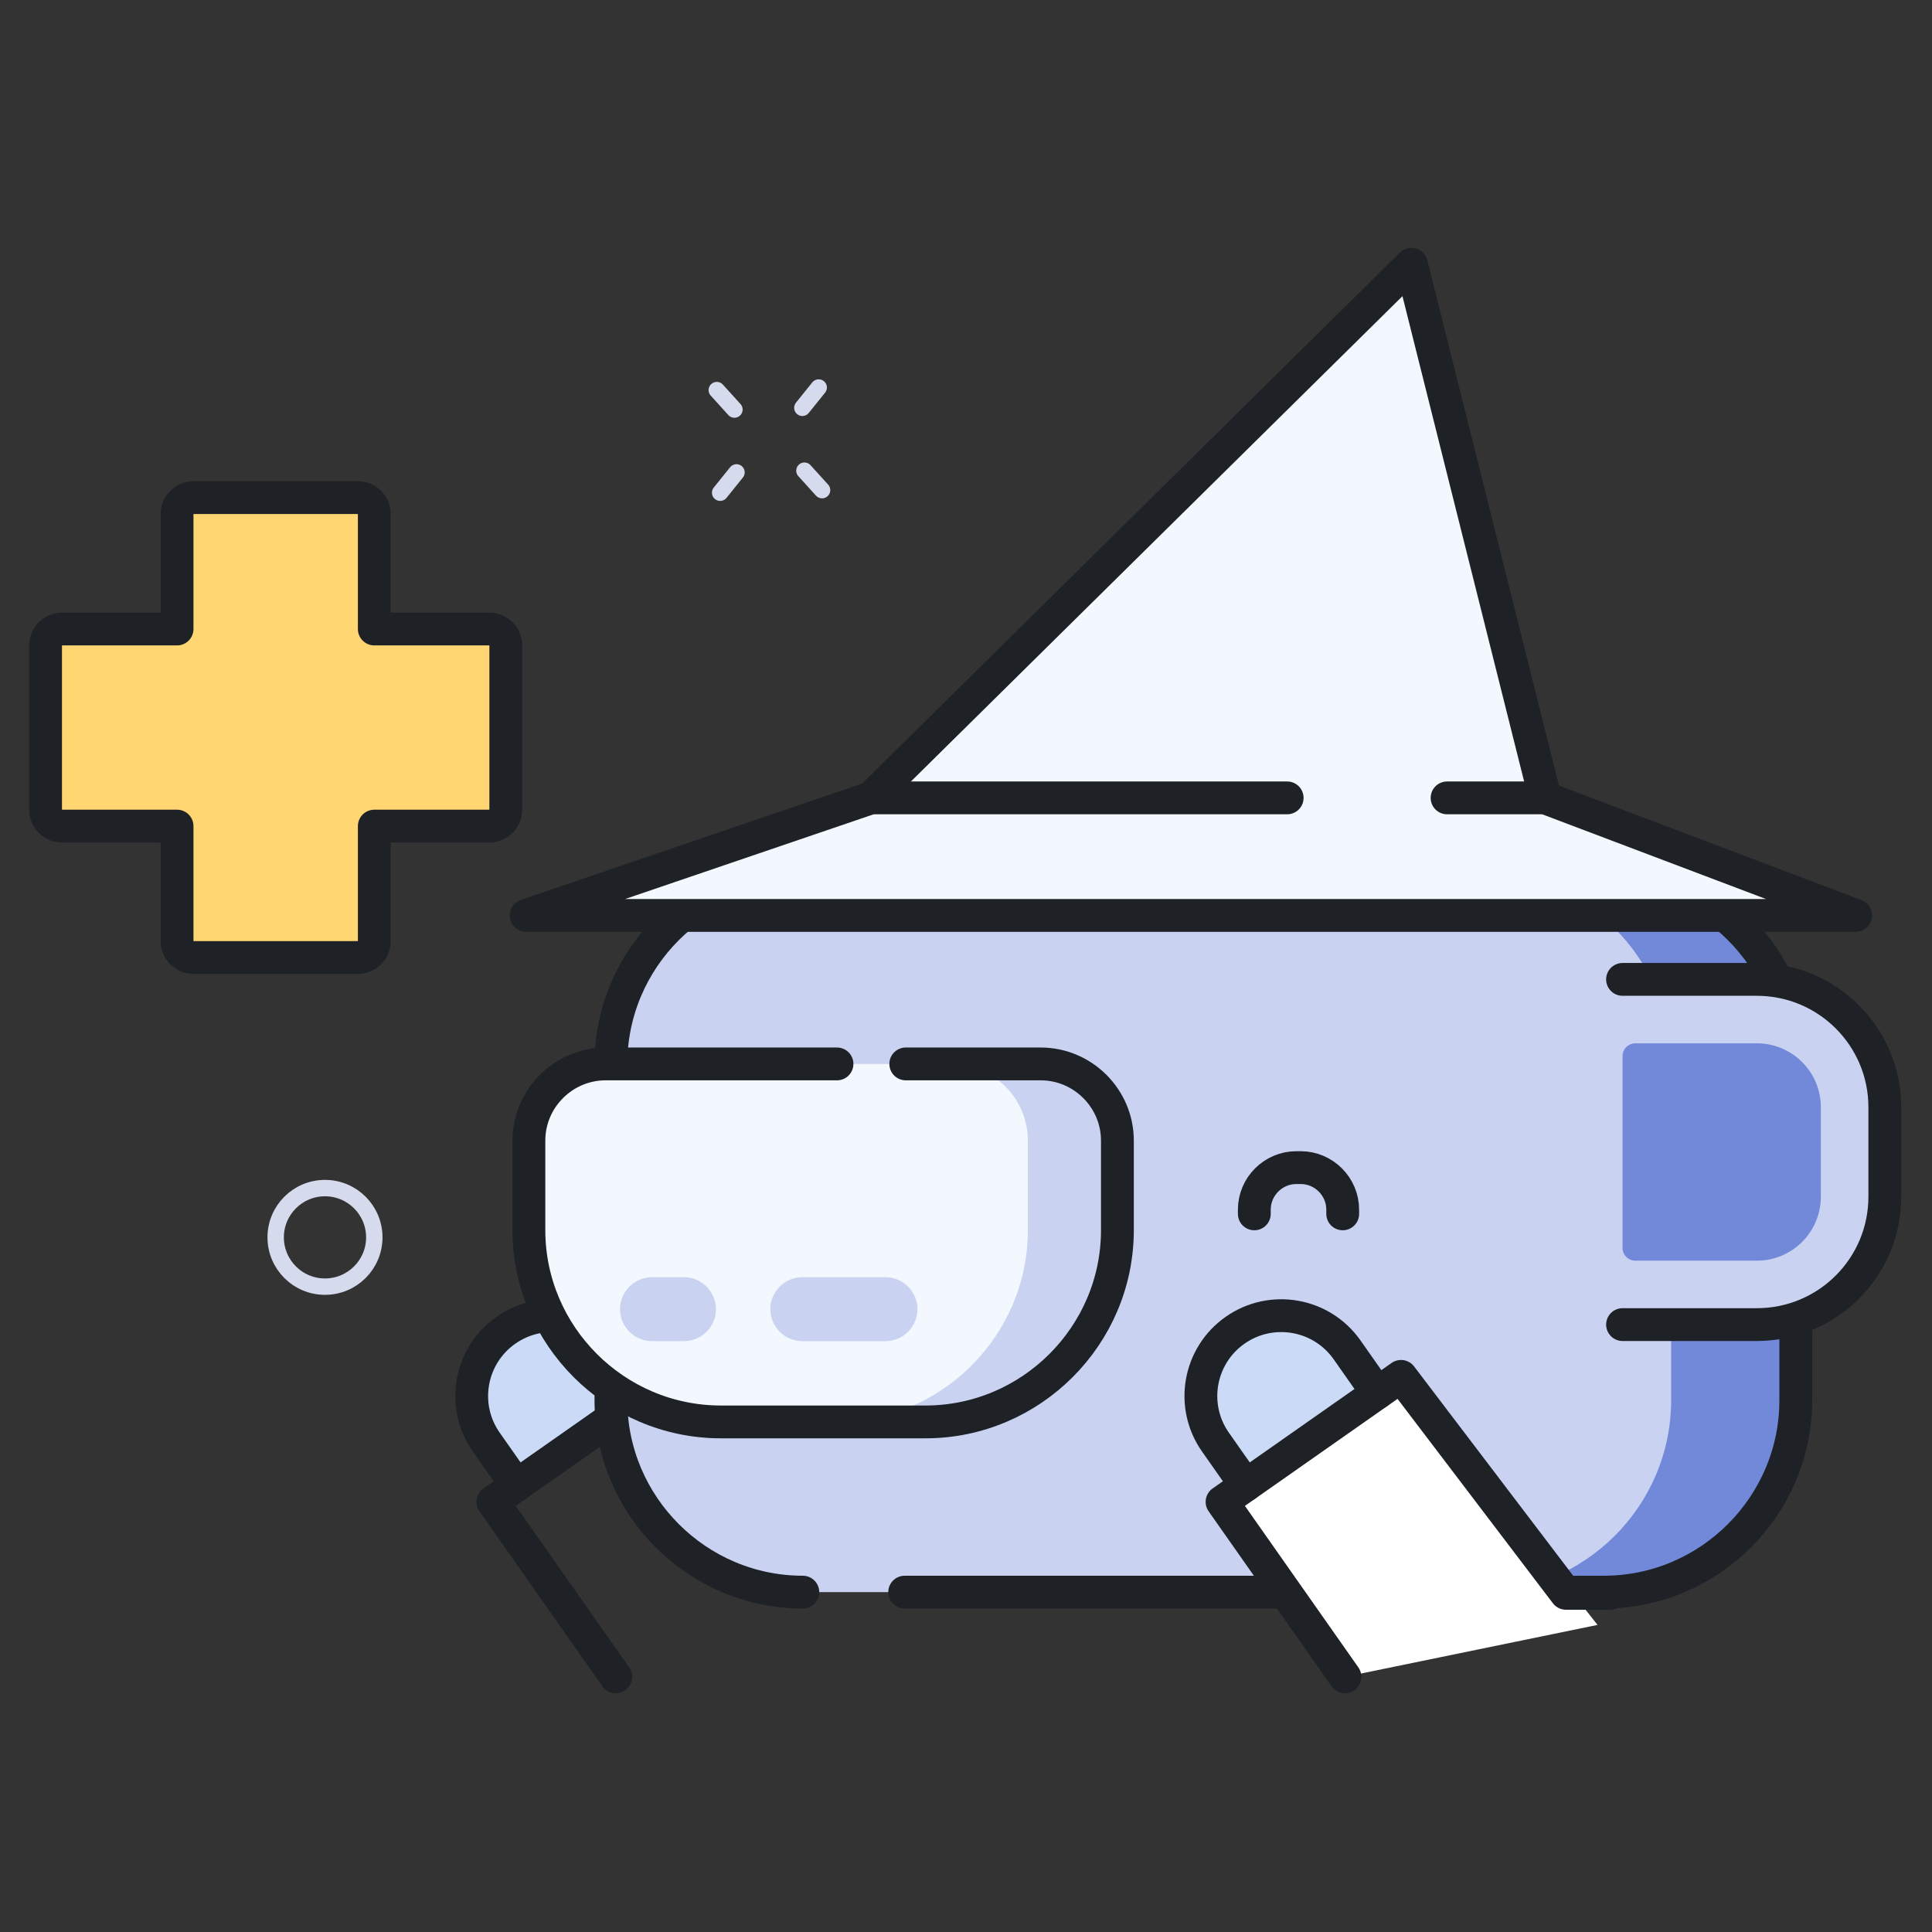 <svg xmlns="http://www.w3.org/2000/svg" width="212" height="212" viewBox="0 0 212 212">
  <rect x="0" y="0" width="212" height="212" fill="#333333" stroke="none"/>
  <g fill="none" fill-rule="evenodd" transform="translate(5 29)">
    <path fill="#CBDAF7" d="M51.684,133.979 L48.362,129.248 C45.562,125.263 46.527,119.766 50.515,116.969 C54.501,114.173 60.004,115.137 62.803,119.122 L66.123,123.852"/>
    <polyline stroke="#1E2126" stroke-linecap="round" stroke-linejoin="round" stroke-width="3.6" points="62.568 154.999 49.084 135.803 68.723 122.03 82.207 141.226"/>
    <path stroke="#1E2126" stroke-linecap="round" stroke-linejoin="round" stroke-width="3.6" d="M51.684,133.979 L48.362,129.248 C45.562,125.263 46.527,119.766 50.515,116.969 C54.501,114.173 60.004,115.137 62.803,119.122 L66.123,123.852"/>
    <path fill="#7289DA" d="M170.993,145.706 L96.773,145.706 C85.19,145.706 75.714,136.237 75.714,124.662 L75.714,87.745 C75.714,76.171 85.19,66.701 96.773,66.701 L170.993,66.701 C182.576,66.701 192.052,76.171 192.052,87.745 L192.052,124.662 C192.052,136.237 182.576,145.706 170.993,145.706"/>
    <path fill="#C9D2F0" d="M157.316,145.706 L83.095,145.706 C71.513,145.706 62.037,136.237 62.037,124.662 L62.037,87.745 C62.037,76.171 71.513,66.701 83.095,66.701 L157.316,66.701 C168.899,66.701 178.374,76.171 178.374,87.745 L178.374,124.662 C178.374,136.237 168.899,145.706 157.316,145.706"/>
    <path stroke="#1E2126" stroke-linecap="round" stroke-linejoin="round" stroke-width="3.6" d="M96.773,66.701 L170.994,66.701 C182.576,66.701 192.052,76.171 192.052,87.745 L192.052,124.662 C192.052,136.237 182.576,145.706 170.994,145.706 L94.271,145.706"/>
    <path stroke="#1E2126" stroke-linecap="round" stroke-linejoin="round" stroke-width="3.6" d="M157.316,66.701 L83.095,66.701 C71.513,66.701 62.037,76.171 62.037,87.745 L62.037,124.662 C62.037,136.237 71.513,145.706 83.095,145.706"/>
    <path fill="#C9D2F0" d="M187.783,116.348 L173.042,116.348 L173.042,78.469 L187.783,78.469 C195.537,78.469 201.822,84.751 201.822,92.5 L201.822,102.319 C201.822,110.067 195.537,116.348 187.783,116.348"/>
    <path stroke="#1E2126" stroke-linecap="round" stroke-linejoin="round" stroke-width="3.6" d="M173.043,78.469 L187.783,78.469 C195.537,78.469 201.822,84.75 201.822,92.499 L201.822,102.318 C201.822,110.066 195.537,116.349 187.783,116.349 L173.043,116.349"/>
    <path fill="#7289DA" d="M173.043,107.931 L173.043,86.887 C173.043,86.112 173.672,85.485 174.446,85.485 L187.783,85.485 C191.659,85.485 194.803,88.625 194.803,92.498 L194.803,102.319 C194.803,106.192 191.659,109.334 187.783,109.334 L174.446,109.334 C173.672,109.334 173.043,108.706 173.043,107.931"/>
    <path fill="#C9D2F0" d="M61.459,87.745 L69.882,87.745 L99.365,87.745 L109.191,87.745 C113.824,87.745 117.615,91.533 117.615,96.162 L117.615,105.983 C117.615,117.555 108.137,127.027 96.557,127.027 L86.729,127.027 L82.518,127.027 L74.095,127.027 C62.512,127.027 53.036,117.555 53.036,105.983 L53.036,96.162 C53.036,91.533 56.827,87.745 61.459,87.745"/>
    <path fill="#F3F8FF" d="M86.729,127.026 L74.095,127.026 C62.513,127.026 53.037,117.557 53.037,105.983 L53.037,96.162 C53.037,91.533 56.826,87.745 61.459,87.745 L99.363,87.745 C103.997,87.745 107.788,91.533 107.788,96.162 L107.788,105.983 C107.788,117.557 98.312,127.026 86.729,127.026"/>
    <path stroke="#1E2126" stroke-linecap="round" stroke-linejoin="round" stroke-width="3.6" d="M94.391,87.745 L99.363,87.745 L109.191,87.745 C113.824,87.745 117.614,91.533 117.614,96.162 L117.614,105.983 C117.614,117.555 108.138,127.027 96.557,127.027 L86.729,127.027 L82.518,127.027 L74.095,127.027 C62.513,127.027 53.037,117.555 53.037,105.983 L53.037,96.162 C53.037,91.533 56.826,87.745 61.459,87.745 L86.845,87.745"/>
    <path fill="#C9D2F0" d="M83.039 111.149L86.549 111.149 88.654 111.149 92.165 111.149C94.095 111.149 95.673 112.728 95.673 114.656 95.673 116.586 94.095 118.165 92.165 118.165L88.654 118.165 86.549 118.165 83.039 118.165C81.109 118.165 79.53 116.586 79.53 114.656 79.53 112.728 81.109 111.149 83.039 111.149M66.544 111.149L68.649 111.149 67.947 111.149 70.054 111.149C71.983 111.149 73.563 112.728 73.563 114.656 73.563 116.586 71.983 118.165 70.054 118.165L67.947 118.165 68.649 118.165 66.544 118.165C64.614 118.165 63.034 116.586 63.034 114.656 63.034 112.728 64.614 111.149 66.544 111.149"/>
    <path stroke="#1E2126" stroke-linecap="round" stroke-linejoin="round" stroke-width="3.6" d="M132.637,104.198 L132.637,103.737 C132.637,101.199 134.714,99.123 137.256,99.123 L137.717,99.123 C140.259,99.123 142.336,101.199 142.336,103.737 L142.336,104.198"/>
    <polygon fill="#F3F8FF" points="164.551 58.552 149.167 1.932 90.572 58.552 52.732 71.45 198.624 71.45"/>
    <polyline stroke="#1E2126" stroke-linecap="round" stroke-linejoin="round" stroke-width="3.6" points="153.788 58.552 164.552 58.552 198.623 71.45 52.732 71.45 90.573 58.552 136.243 58.552"/>
    <polyline stroke="#1E2126" stroke-linecap="round" stroke-linejoin="round" stroke-width="3.6" points="164.551 58.552 149.872 0 90.572 58.552"/>
    <path fill="#CBDAF7" d="M131.697,133.979 L128.375,129.248 C125.576,125.263 126.541,119.766 130.528,116.969 C134.514,114.173 140.017,115.137 142.816,119.122 L146.136,123.852"/>
    <polyline fill="#FFFFFF" points="142.581 154.999 129.097 135.803 148.737 122.03 170.3 149.302"/>
    <polyline stroke="#1E2126" stroke-linecap="round" stroke-linejoin="round" stroke-width="3.6" points="142.581 154.999 129.097 135.803 148.737 122.03 166.834 145.838 171.725 145.838"/>
    <path stroke="#1E2126" stroke-linecap="round" stroke-linejoin="round" stroke-width="3.6" d="M131.697,133.979 L128.375,129.248 C125.576,125.263 126.541,119.766 130.528,116.969 C134.514,114.173 140.017,115.137 142.816,119.122 L146.136,123.852"/>
    <path fill="#FFD671" d="M48.697,40.022 L36.072,40.022 L36.072,27.406 C36.072,26.411 35.264,25.603 34.268,25.603 L16.232,25.603 C15.237,25.603 14.429,26.411 14.429,27.406 L14.429,40.022 L1.804,40.022 C0.808,40.022 0,40.83 0,41.824 L0,59.848 C0,60.844 0.808,61.65 1.804,61.65 L14.429,61.65 L14.429,74.266 C14.429,75.263 15.237,76.069 16.232,76.069 L34.268,76.069 C35.264,76.069 36.072,75.263 36.072,74.266 L36.072,61.65 L48.697,61.65 C49.692,61.65 50.5,60.844 50.5,59.848 L50.5,41.824 C50.5,40.83 49.692,40.022 48.697,40.022"/>
    <path stroke="#1E2126" stroke-linecap="round" stroke-linejoin="round" stroke-width="3.6" d="M48.697,40.022 L36.072,40.022 L36.072,27.406 C36.072,26.411 35.264,25.603 34.268,25.603 L16.232,25.603 C15.237,25.603 14.429,26.411 14.429,27.406 L14.429,40.022 L1.804,40.022 C0.808,40.022 0,40.83 0,41.824 L0,59.848 C0,60.844 0.808,61.65 1.804,61.65 L14.429,61.65 L14.429,74.266 C14.429,75.263 15.237,76.069 16.232,76.069 L34.268,76.069 C35.264,76.069 36.072,75.263 36.072,74.266 L36.072,61.65 L48.697,61.65 C49.692,61.65 50.5,60.844 50.5,59.848 L50.5,41.824 C50.5,40.83 49.692,40.022 48.697,40.022 Z"/>
    <path stroke="#D5DBED" stroke-linecap="round" stroke-linejoin="round" stroke-width="1.8" d="M84.837 13.522L83.044 15.75M75.815 22.837L74.023 25.064M85.206 24.783L83.271 22.647M75.589 15.941L73.654 13.805M36.072 106.777C36.072 109.763 33.649 112.184 30.661 112.184 27.672 112.184 25.25 109.763 25.25 106.777 25.25 103.792 27.672 101.37 30.661 101.37 33.649 101.37 36.072 103.792 36.072 106.777z"/>
  </g>
</svg>
